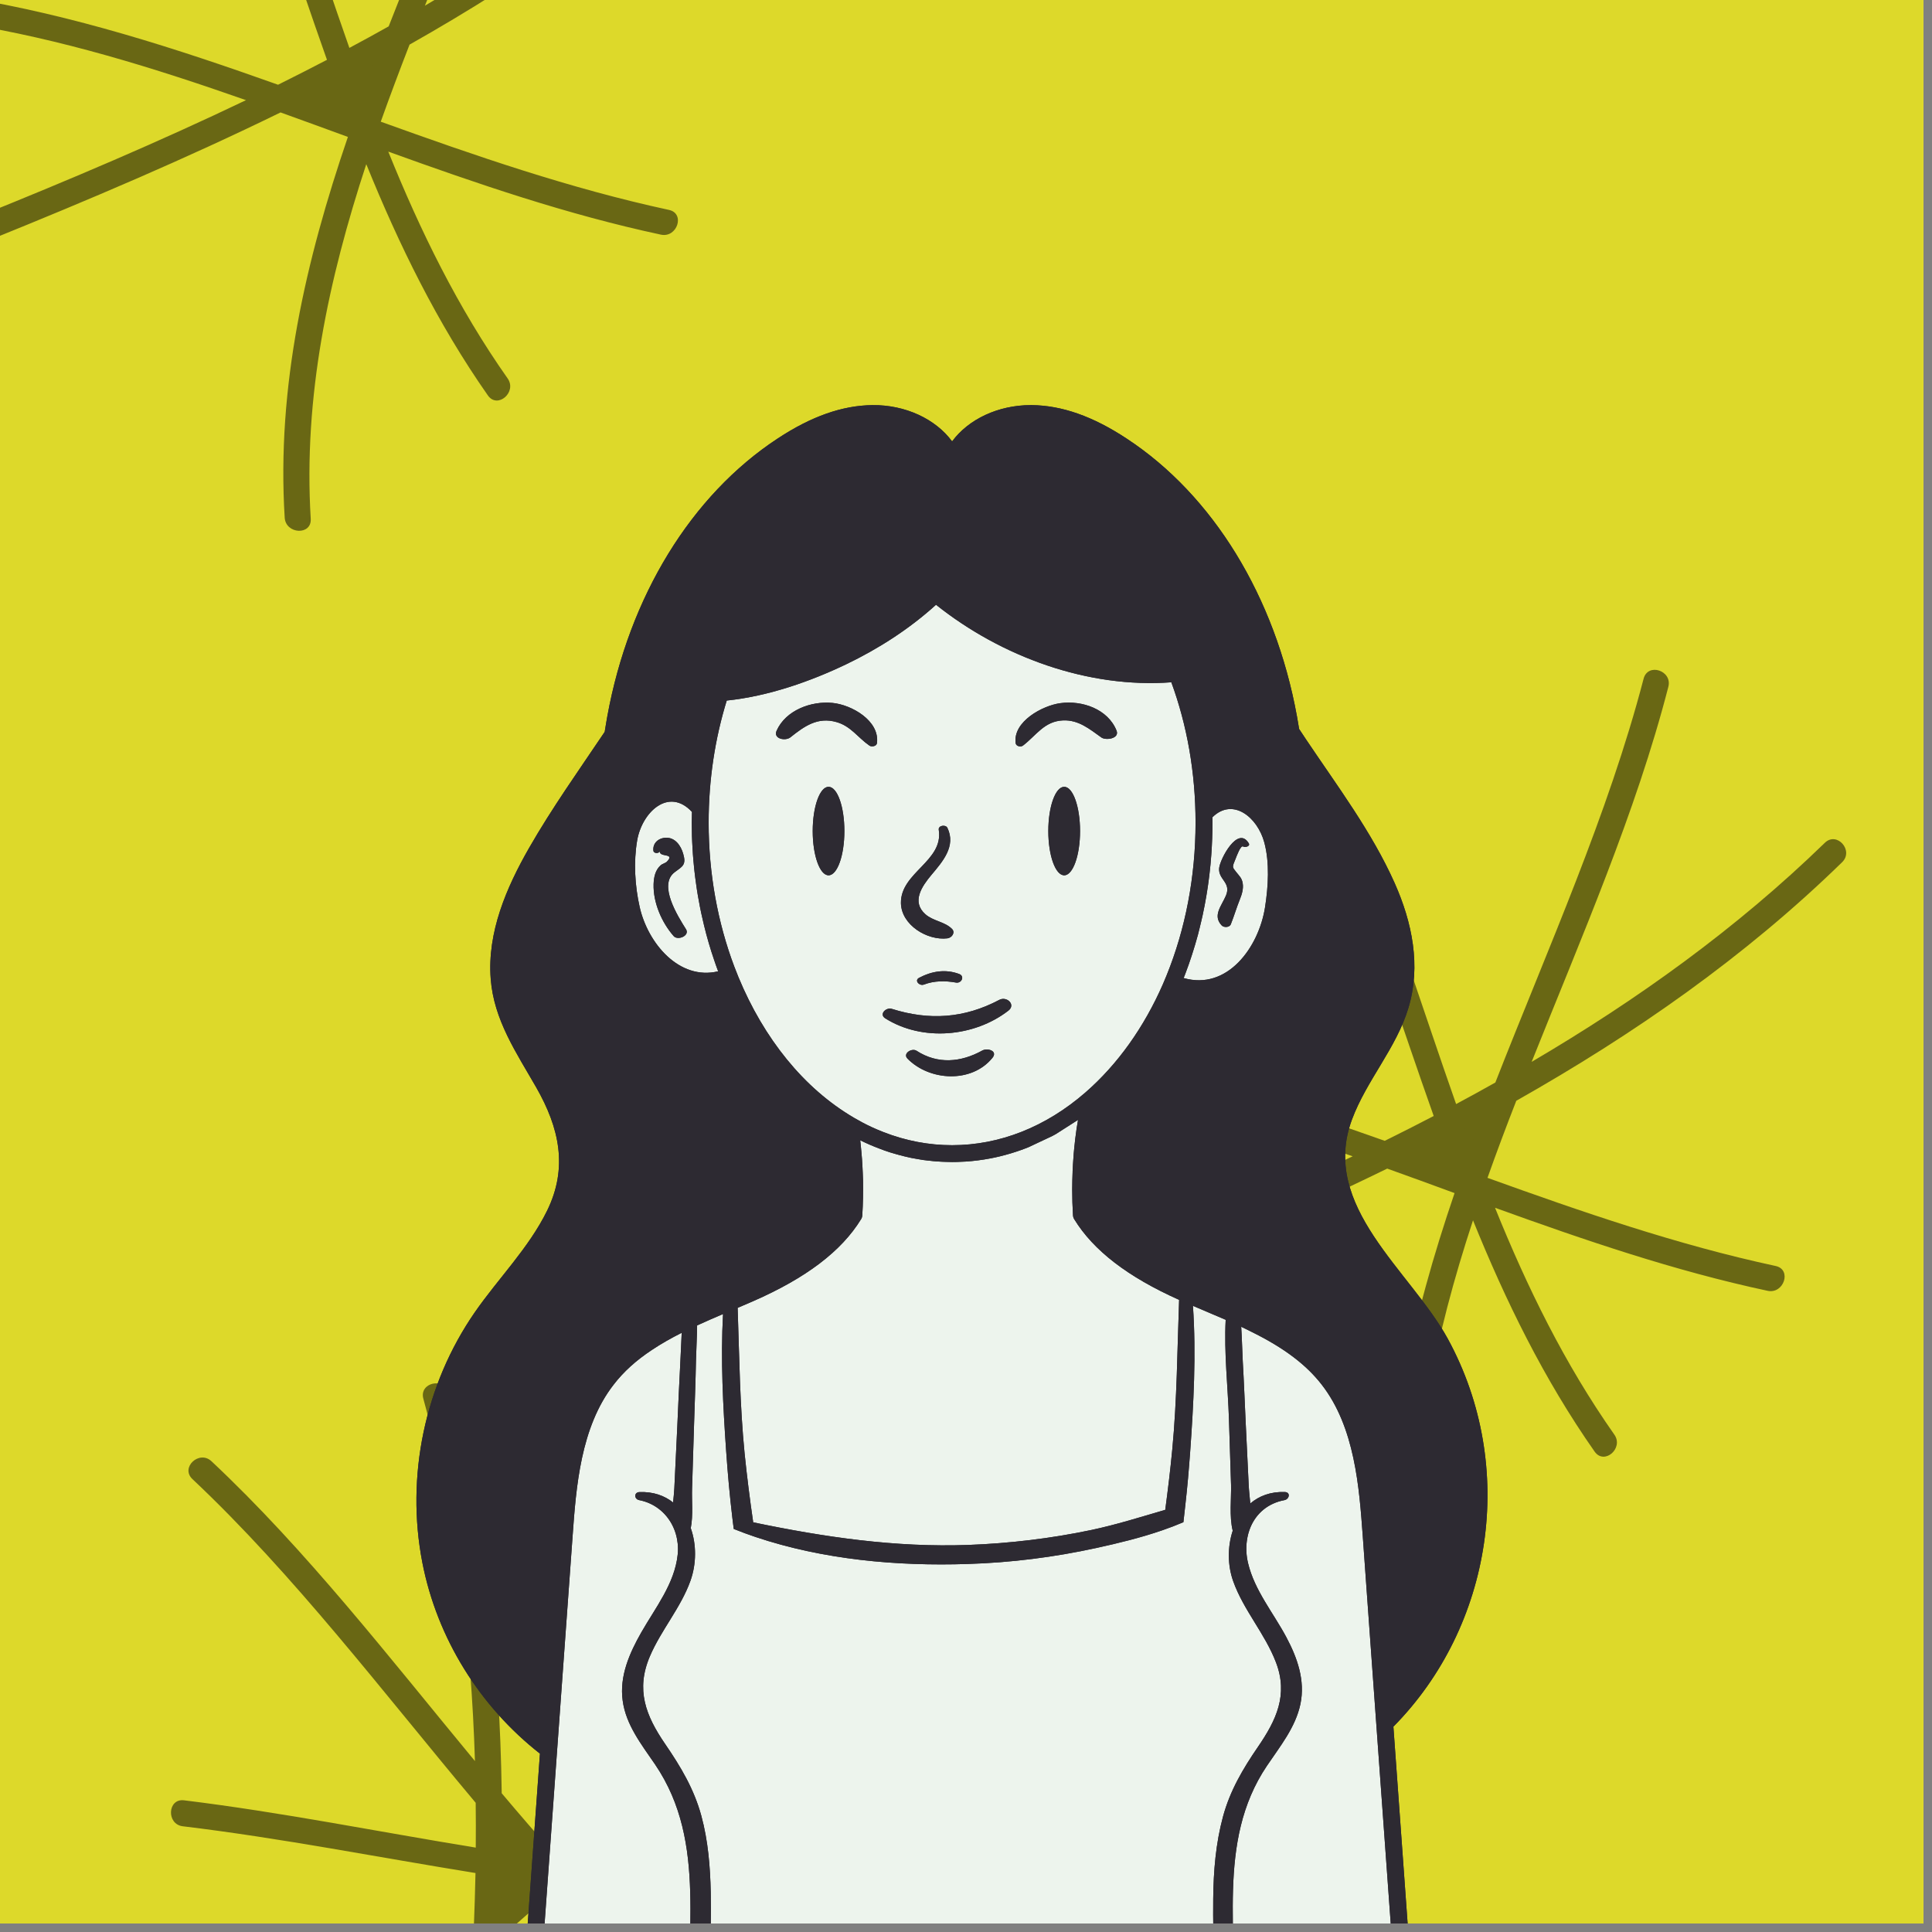 <svg xmlns="http://www.w3.org/2000/svg" xmlns:xlink="http://www.w3.org/1999/xlink" width="150" zoomAndPan="magnify" viewBox="0 0 112.5 112.5" height="150" preserveAspectRatio="xMidYMid meet" version="1.0"><rect x="0" y="0" width="112.5" height="112.5" fill="#808080" stroke="none"/><defs><clipPath id="fe4485db75"><path d="M 0 0 L 112.004 0 L 112.004 112.004 L 0 112.004 Z M 0 0 " clip-rule="nonzero"/></clipPath><clipPath id="33a24c12f2"><path d="M 61 39 L 108 39 L 108 93 L 61 93 Z M 61 39 " clip-rule="nonzero"/></clipPath><clipPath id="7624933222"><path d="M 99.66 96.508 L 55.797 87.402 L 67.176 32.57 L 111.043 41.676 Z M 99.66 96.508 " clip-rule="nonzero"/></clipPath><clipPath id="d30d3ab747"><path d="M 99.66 96.508 L 55.797 87.402 L 67.176 32.57 L 111.043 41.676 Z M 99.66 96.508 " clip-rule="nonzero"/></clipPath><clipPath id="a50c066c4b"><path d="M 85 65 L 87 65 L 87 67 L 85 67 Z M 85 65 " clip-rule="nonzero"/></clipPath><clipPath id="f6ecd7cd44"><path d="M 99.66 96.508 L 55.797 87.402 L 67.176 32.57 L 111.043 41.676 Z M 99.66 96.508 " clip-rule="nonzero"/></clipPath><clipPath id="1730fe8602"><path d="M 99.66 96.508 L 55.797 87.402 L 67.176 32.57 L 111.043 41.676 Z M 99.66 96.508 " clip-rule="nonzero"/></clipPath><clipPath id="cdbf76489f"><path d="M 82 66 L 85 66 L 85 68 L 82 68 Z M 82 66 " clip-rule="nonzero"/></clipPath><clipPath id="3e07394a8f"><path d="M 99.66 96.508 L 55.797 87.402 L 67.176 32.57 L 111.043 41.676 Z M 99.66 96.508 " clip-rule="nonzero"/></clipPath><clipPath id="5474a1736b"><path d="M 99.66 96.508 L 55.797 87.402 L 67.176 32.57 L 111.043 41.676 Z M 99.66 96.508 " clip-rule="nonzero"/></clipPath><clipPath id="1f1cc7ae83"><path d="M 9 80 L 52 80 L 52 112.004 L 9 112.004 Z M 9 80 " clip-rule="nonzero"/></clipPath><clipPath id="142d5900cf"><path d="M 63.105 109.988 L 34.078 144.113 L -8.578 107.828 L 20.449 73.703 Z M 63.105 109.988 " clip-rule="nonzero"/></clipPath><clipPath id="c46f1bb02f"><path d="M 63.105 109.988 L 34.078 144.113 L -8.578 107.828 L 20.449 73.703 Z M 63.105 109.988 " clip-rule="nonzero"/></clipPath><clipPath id="b805b8db63"><path d="M 29 106 L 31 106 L 31 108 L 29 108 Z M 29 106 " clip-rule="nonzero"/></clipPath><clipPath id="daf6a0f6c1"><path d="M 63.105 109.988 L 34.078 144.113 L -8.578 107.828 L 20.449 73.703 Z M 63.105 109.988 " clip-rule="nonzero"/></clipPath><clipPath id="4d52439744"><path d="M 63.105 109.988 L 34.078 144.113 L -8.578 107.828 L 20.449 73.703 Z M 63.105 109.988 " clip-rule="nonzero"/></clipPath><clipPath id="a907f2c55e"><path d="M 29 109 L 31 109 L 31 111 L 29 111 Z M 29 109 " clip-rule="nonzero"/></clipPath><clipPath id="47e4b86b36"><path d="M 63.105 109.988 L 34.078 144.113 L -8.578 107.828 L 20.449 73.703 Z M 63.105 109.988 " clip-rule="nonzero"/></clipPath><clipPath id="f09bbf0b64"><path d="M 63.105 109.988 L 34.078 144.113 L -8.578 107.828 L 20.449 73.703 Z M 63.105 109.988 " clip-rule="nonzero"/></clipPath><clipPath id="a55ae7e452"><path d="M 0 0 L 44 0 L 44 31 L 0 31 Z M 0 0 " clip-rule="nonzero"/></clipPath><clipPath id="16abb9e8ba"><path d="M 35.219 35.008 L -8.648 25.902 L 2.734 -28.93 L 46.602 -19.824 Z M 35.219 35.008 " clip-rule="nonzero"/></clipPath><clipPath id="2818e7597b"><path d="M 35.219 35.008 L -8.648 25.902 L 2.734 -28.93 L 46.602 -19.824 Z M 35.219 35.008 " clip-rule="nonzero"/></clipPath><clipPath id="4d26bb0322"><path d="M 20 3 L 22 3 L 22 6 L 20 6 Z M 20 3 " clip-rule="nonzero"/></clipPath><clipPath id="059937a2f3"><path d="M 35.219 35.008 L -8.648 25.902 L 2.734 -28.93 L 46.602 -19.824 Z M 35.219 35.008 " clip-rule="nonzero"/></clipPath><clipPath id="f0562c5fca"><path d="M 35.219 35.008 L -8.648 25.902 L 2.734 -28.93 L 46.602 -19.824 Z M 35.219 35.008 " clip-rule="nonzero"/></clipPath><clipPath id="1a13f2822d"><path d="M 18 4 L 21 4 L 21 7 L 18 7 Z M 18 4 " clip-rule="nonzero"/></clipPath><clipPath id="cf59da18ce"><path d="M 35.219 35.008 L -8.648 25.902 L 2.734 -28.93 L 46.602 -19.824 Z M 35.219 35.008 " clip-rule="nonzero"/></clipPath><clipPath id="2f75b2820c"><path d="M 35.219 35.008 L -8.648 25.902 L 2.734 -28.93 L 46.602 -19.824 Z M 35.219 35.008 " clip-rule="nonzero"/></clipPath><clipPath id="e359f501b4"><path d="M 24 23.531 L 87 23.531 L 87 112.004 L 24 112.004 Z M 24 23.531 " clip-rule="nonzero"/></clipPath><clipPath id="a97389ad5f"><path d="M 31 35 L 82 35 L 82 112.004 L 31 112.004 Z M 31 35 " clip-rule="nonzero"/></clipPath><clipPath id="cee043fd29"><path d="M 24 23.531 L 87 23.531 L 87 112.004 L 24 112.004 Z M 24 23.531 " clip-rule="nonzero"/></clipPath></defs><g clip-path="url(#fe4485db75)"><path fill="#ffffff" d="M 0 0 L 112.004 0 L 112.004 112.004 L 0 112.004 Z M 0 0 " fill-opacity="1" fill-rule="nonzero"/><path fill="#ddd92a" d="M 0 0 L 112.004 0 L 112.004 112.004 L 0 112.004 Z M 0 0 " fill-opacity="1" fill-rule="nonzero"/></g><g clip-path="url(#33a24c12f2)"><g clip-path="url(#7624933222)"><g clip-path="url(#d30d3ab747)"><path fill="#696714" d="M 62.332 62.859 C 67.98 63.762 73.402 65.449 78.766 67.332 C 73.68 69.77 68.473 71.969 63.285 74.066 C 62.379 74.434 63.051 75.793 63.949 75.43 C 69.59 73.148 75.262 70.746 80.777 68.047 C 82.086 68.516 83.395 68.992 84.699 69.473 C 82.242 76.68 80.547 84.016 81.02 91.645 C 81.082 92.609 82.598 92.688 82.535 91.711 C 82.102 84.609 83.566 77.77 85.773 71.059 C 87.672 75.75 89.891 80.297 92.855 84.527 C 93.418 85.328 94.562 84.332 94.004 83.539 C 91.102 79.41 88.918 74.941 87.055 70.328 C 92.266 72.211 97.504 74.004 102.93 75.164 C 103.875 75.363 104.352 73.926 103.398 73.719 C 97.656 72.484 92.125 70.57 86.617 68.586 C 87.148 67.086 87.711 65.59 88.293 64.098 C 95.141 60.227 101.602 55.73 107.266 50.207 C 107.965 49.527 106.961 48.395 106.262 49.074 C 101.117 54.074 95.324 58.227 89.188 61.832 C 92.094 54.547 95.258 47.328 97.148 39.992 C 97.391 39.051 95.957 38.57 95.707 39.52 C 93.652 47.406 90.152 55.172 87.074 63.035 C 86.316 63.461 85.555 63.879 84.789 64.289 C 82.883 58.879 81.172 53.379 79.062 48.066 C 78.699 47.156 77.336 47.82 77.695 48.727 C 79.836 54.07 81.562 59.574 83.484 64.984 C 82.539 65.477 81.59 65.957 80.633 66.43 C 74.684 64.316 68.688 62.371 62.414 61.348 C 61.449 61.191 61.371 62.707 62.332 62.859 Z M 62.332 62.859 " fill-opacity="1" fill-rule="nonzero"/></g></g></g><g clip-path="url(#a50c066c4b)"><g clip-path="url(#f6ecd7cd44)"><g clip-path="url(#1730fe8602)"><path fill="#696714" d="M 86.227 65.242 C 86.039 65.738 85.852 66.234 85.668 66.734 C 85.547 66.402 85.426 66.066 85.305 65.734 C 85.613 65.57 85.918 65.41 86.227 65.242 Z M 86.227 65.242 " fill-opacity="1" fill-rule="nonzero"/></g></g></g><g clip-path="url(#cdbf76489f)"><g clip-path="url(#3e07394a8f)"><g clip-path="url(#5474a1736b)"><path fill="#696714" d="M 84.004 66.426 C 84.176 66.895 84.348 67.363 84.52 67.828 C 83.879 67.598 83.242 67.363 82.602 67.137 C 83.07 66.898 83.539 66.668 84.004 66.426 Z M 84.004 66.426 " fill-opacity="1" fill-rule="nonzero"/></g></g></g><g clip-path="url(#1f1cc7ae83)"><g clip-path="url(#142d5900cf)"><g clip-path="url(#c46f1bb02f)"><path fill="#696714" d="M 15.68 126.605 C 19.18 122.082 23.258 118.133 27.484 114.328 C 27.184 119.965 26.617 125.586 25.969 131.145 C 25.855 132.117 27.371 132.18 27.484 131.215 C 28.188 125.172 28.797 119.043 29.074 112.906 C 30.117 111.984 31.164 111.066 32.207 110.148 C 37.352 115.766 42.98 120.77 49.902 124.012 C 50.777 124.422 51.574 123.129 50.688 122.715 C 44.246 119.688 38.949 115.125 34.113 109.969 C 39.141 110.551 44.195 110.785 49.332 110.215 C 50.305 110.105 49.977 108.621 49.016 108.73 C 43.996 109.301 39.031 109.074 34.086 108.492 C 38.242 104.824 42.324 101.086 45.945 96.883 C 46.574 96.148 45.543 95.043 44.902 95.781 C 41.066 100.223 36.734 104.164 32.352 108.043 C 31.289 106.855 30.246 105.645 29.215 104.422 C 29.105 96.555 28.258 88.73 26.129 81.109 C 25.867 80.168 24.391 80.508 24.652 81.449 C 26.57 88.359 27.438 95.434 27.656 102.547 C 22.656 96.504 17.84 90.266 12.312 85.086 C 11.602 84.422 10.492 85.453 11.203 86.125 C 17.137 91.711 22.273 98.508 27.699 104.977 C 27.711 105.848 27.711 106.715 27.703 107.586 C 22.043 106.664 16.395 105.527 10.719 104.832 C 9.75 104.711 9.68 106.23 10.645 106.344 C 16.359 107.031 22.02 108.152 27.688 109.066 C 27.664 110.129 27.633 111.195 27.59 112.262 C 22.883 116.465 18.301 120.797 14.391 125.809 C 13.789 126.578 15.086 127.375 15.68 126.605 Z M 15.68 126.605 " fill-opacity="1" fill-rule="nonzero"/></g></g></g><g clip-path="url(#b805b8db63)"><g clip-path="url(#daf6a0f6c1)"><g clip-path="url(#4d52439744)"><path fill="#696714" d="M 29.23 106.785 C 29.574 107.188 29.922 107.586 30.27 107.984 C 29.918 107.934 29.57 107.883 29.219 107.828 C 29.223 107.48 29.23 107.133 29.23 106.785 Z M 29.23 106.785 " fill-opacity="1" fill-rule="nonzero"/></g></g></g><g clip-path="url(#a907f2c55e)"><g clip-path="url(#47e4b86b36)"><g clip-path="url(#f09bbf0b64)"><path fill="#696714" d="M 29.203 109.301 C 29.695 109.375 30.188 109.445 30.68 109.52 C 30.172 109.969 29.66 110.418 29.152 110.871 C 29.168 110.344 29.191 109.824 29.203 109.301 Z M 29.203 109.301 " fill-opacity="1" fill-rule="nonzero"/></g></g></g><g clip-path="url(#a55ae7e452)"><g clip-path="url(#16abb9e8ba)"><g clip-path="url(#2818e7597b)"><path fill="#696714" d="M -2.113 1.363 C 3.539 2.266 8.957 3.949 14.324 5.832 C 9.234 8.27 4.031 10.473 -1.156 12.566 C -2.066 12.934 -1.395 14.297 -0.492 13.93 C 5.148 11.648 10.816 9.246 16.336 6.547 C 17.645 7.016 18.949 7.496 20.258 7.973 C 17.797 15.18 16.102 22.516 16.578 30.145 C 16.641 31.109 18.152 31.191 18.094 30.211 C 17.66 23.109 19.125 16.273 21.328 9.559 C 23.23 14.25 25.449 18.797 28.41 23.027 C 28.973 23.828 30.117 22.832 29.562 22.039 C 26.656 17.91 24.473 13.445 22.609 8.828 C 27.82 10.711 33.062 12.504 38.488 13.664 C 39.434 13.863 39.91 12.426 38.953 12.223 C 33.215 10.984 27.68 9.07 22.172 7.086 C 22.707 5.586 23.27 4.09 23.848 2.598 C 30.699 -1.273 37.156 -5.77 42.824 -11.289 C 43.523 -11.973 42.52 -13.105 41.816 -12.426 C 36.672 -7.426 30.883 -3.273 24.742 0.332 C 27.648 -6.953 30.816 -14.172 32.707 -21.508 C 32.949 -22.449 31.512 -22.926 31.266 -21.98 C 29.207 -14.094 25.711 -6.328 22.633 1.535 C 21.875 1.961 21.113 2.379 20.344 2.789 C 18.438 -2.621 16.727 -8.121 14.617 -13.434 C 14.258 -14.344 12.891 -13.676 13.254 -12.773 C 15.391 -7.43 17.121 -1.926 19.039 3.484 C 18.098 3.977 17.145 4.457 16.191 4.934 C 10.242 2.816 4.242 0.875 -2.031 -0.148 C -2.992 -0.309 -3.07 1.207 -2.113 1.363 Z M -2.113 1.363 " fill-opacity="1" fill-rule="nonzero"/></g></g></g><g clip-path="url(#4d26bb0322)"><g clip-path="url(#059937a2f3)"><g clip-path="url(#f0562c5fca)"><path fill="#696714" d="M 21.781 3.746 C 21.594 4.242 21.41 4.738 21.227 5.234 C 21.105 4.902 20.98 4.57 20.863 4.234 C 21.168 4.074 21.477 3.91 21.781 3.746 Z M 21.781 3.746 " fill-opacity="1" fill-rule="nonzero"/></g></g></g><g clip-path="url(#1a13f2822d)"><g clip-path="url(#cf59da18ce)"><g clip-path="url(#2f75b2820c)"><path fill="#696714" d="M 19.562 4.926 C 19.73 5.395 19.902 5.863 20.078 6.328 C 19.438 6.098 18.801 5.867 18.16 5.637 C 18.629 5.398 19.094 5.168 19.562 4.926 Z M 19.562 4.926 " fill-opacity="1" fill-rule="nonzero"/></g></g></g><g clip-path="url(#e359f501b4)"><path fill="#2d2a32" d="M 84.305 77.957 C 82.141 73.996 76.848 70.254 78.723 65.195 C 79.574 62.902 81.309 61.039 82.016 58.68 C 82.75 56.234 82.23 53.711 81.215 51.426 C 79.879 48.434 77.863 45.762 76.047 43.051 C 75.914 42.852 75.781 42.652 75.648 42.449 C 75.609 42.203 75.566 41.953 75.52 41.703 C 74.25 34.734 70.633 28.84 65.605 25.539 C 63.641 24.242 61.832 23.609 60.082 23.59 L 60.02 23.59 C 58.125 23.59 56.395 24.41 55.441 25.703 C 54.477 24.395 52.715 23.57 50.805 23.59 C 49.051 23.609 47.242 24.242 45.277 25.539 C 40.25 28.84 36.637 34.734 35.367 41.703 C 35.309 42.008 35.258 42.312 35.211 42.617 C 33.711 44.848 32.141 47.051 30.805 49.383 C 29.488 51.684 28.367 54.285 28.574 56.996 C 28.754 59.391 30.074 61.309 31.23 63.328 C 32.562 65.664 33.09 67.984 31.859 70.496 C 30.789 72.676 29.02 74.434 27.645 76.418 C 24.734 80.625 23.617 85.973 24.594 90.992 C 25.453 95.402 27.938 99.371 31.441 102.113 L 30.586 113.996 C 30.57 114.176 30.656 114.352 30.809 114.445 C 33.836 116.379 37.07 117.945 40.438 119.121 C 40.859 119.27 41.281 119.41 41.707 119.543 C 46.219 120.977 50.938 121.715 55.668 121.715 C 57.02 121.715 58.375 121.656 59.723 121.535 C 63.355 121.207 66.941 120.43 70.398 119.242 C 70.809 119.102 71.215 118.957 71.621 118.801 C 75.203 117.457 78.637 115.66 81.828 113.453 C 81.973 113.352 82.051 113.188 82.039 113.012 C 81.738 108.859 81.438 104.699 81.137 100.543 C 86.902 94.707 88.383 85.426 84.305 77.957 " fill-opacity="1" fill-rule="nonzero"/></g><g clip-path="url(#a97389ad5f)"><path fill="#edf4ed" d="M 38.145 102.742 C 37.367 101.598 36.445 100.441 36.258 99.023 C 36.062 97.602 36.656 96.258 37.344 95.051 C 38.16 93.621 39.281 92.223 39.461 90.531 C 39.484 90.309 39.484 90.086 39.461 89.871 C 39.418 89.48 39.309 89.109 39.129 88.773 L 39.129 88.77 C 38.75 88.059 38.086 87.52 37.223 87.352 C 36.914 87.293 36.91 86.891 37.242 86.883 C 38.039 86.855 38.691 87.09 39.195 87.488 C 39.223 87.195 39.254 86.918 39.266 86.668 C 39.324 85.453 39.383 84.234 39.441 83.02 C 39.496 81.805 39.547 80.586 39.613 79.371 C 39.648 78.793 39.664 78.199 39.695 77.609 C 39.09 77.914 38.504 78.242 37.957 78.609 C 37.039 79.215 36.312 79.875 35.734 80.625 C 33.801 83.109 33.547 86.613 33.344 89.426 L 32.484 101.32 L 32.379 102.797 L 31.586 113.773 C 34.332 115.508 37.254 116.93 40.285 118.023 C 39.746 112.836 41.285 107.363 38.145 102.742 Z M 38.047 49.535 C 38.066 49.711 38.391 49.719 38.418 49.547 C 38.355 49.957 39.348 49.641 38.836 50.172 C 38.754 50.258 38.57 50.297 38.469 50.387 C 38.156 50.668 38.074 51.074 38.059 51.48 C 38.027 52.555 38.531 53.715 39.227 54.508 C 39.469 54.785 40.18 54.484 39.945 54.109 C 39.473 53.355 38.309 51.527 39.285 50.789 C 39.738 50.449 39.977 50.371 39.781 49.711 C 39.645 49.238 39.312 48.762 38.773 48.781 C 38.332 48.797 38 49.102 38.047 49.535 Z M 37.25 52.816 C 36.969 51.582 36.887 50.188 37.102 48.938 C 37.387 47.285 38.941 45.82 40.293 47.277 C 40.285 47.484 40.281 47.691 40.281 47.898 C 40.281 48.164 40.285 48.426 40.293 48.688 C 40.301 48.91 40.309 49.129 40.324 49.348 C 40.324 49.391 40.328 49.434 40.332 49.473 C 40.34 49.66 40.355 49.848 40.371 50.035 C 40.379 50.156 40.395 50.273 40.406 50.387 C 40.414 50.488 40.426 50.59 40.434 50.691 C 40.465 50.957 40.496 51.219 40.535 51.48 C 40.562 51.695 40.598 51.91 40.633 52.125 C 40.645 52.18 40.652 52.238 40.664 52.297 C 40.691 52.469 40.723 52.637 40.758 52.809 C 40.809 53.055 40.859 53.301 40.918 53.547 C 40.941 53.66 40.969 53.773 40.996 53.883 C 41.164 54.578 41.363 55.258 41.59 55.918 C 41.617 56.008 41.648 56.094 41.68 56.18 C 41.727 56.309 41.77 56.438 41.82 56.559 C 39.555 57.105 37.727 54.93 37.25 52.816 Z M 50.141 70.992 C 49 72.852 46.945 74.414 43.859 75.766 C 43.562 75.898 43.258 76.027 42.953 76.156 C 43.051 78.988 43.078 81.812 43.359 84.645 C 43.496 85.98 43.664 87.312 43.859 88.645 C 48 89.508 52.137 90.117 56.398 89.961 C 58.793 89.871 61.191 89.586 63.535 89.094 C 64.996 88.785 66.418 88.336 67.852 87.918 C 68.008 86.746 68.152 85.57 68.262 84.395 C 68.539 81.492 68.551 78.594 68.66 75.691 C 65.672 74.355 63.668 72.816 62.551 70.992 C 62.508 70.922 62.484 70.844 62.48 70.762 C 62.449 70.262 62.434 69.762 62.434 69.258 C 62.434 69.09 62.438 68.922 62.441 68.754 C 62.438 68.75 62.438 68.746 62.441 68.742 C 62.445 68.582 62.449 68.418 62.457 68.258 C 62.453 68.246 62.457 68.23 62.457 68.215 C 62.461 68.086 62.469 67.953 62.477 67.824 C 62.48 67.75 62.484 67.676 62.492 67.605 C 62.5 67.457 62.512 67.312 62.523 67.168 C 62.535 67.031 62.547 66.891 62.562 66.754 C 62.562 66.73 62.566 66.711 62.57 66.688 C 62.582 66.555 62.598 66.426 62.613 66.293 C 62.621 66.246 62.625 66.199 62.633 66.148 C 62.652 66.004 62.672 65.855 62.691 65.711 C 62.711 65.586 62.73 65.461 62.754 65.332 C 62.758 65.293 62.766 65.25 62.773 65.211 L 61.477 66.039 C 61.41 66.078 61.344 66.113 61.277 66.148 L 59.898 66.797 C 59.879 66.809 59.855 66.816 59.832 66.824 C 59.789 66.844 59.742 66.859 59.699 66.875 C 59.621 66.906 59.543 66.934 59.469 66.961 C 59.055 67.109 58.637 67.234 58.215 67.336 C 58.129 67.359 58.035 67.379 57.945 67.398 C 57.855 67.418 57.766 67.434 57.672 67.453 C 57.199 67.543 56.723 67.605 56.246 67.637 C 56.164 67.641 56.082 67.645 56.004 67.648 C 55.91 67.652 55.816 67.656 55.723 67.66 C 55.629 67.66 55.535 67.664 55.441 67.664 C 55.324 67.664 55.211 67.66 55.094 67.656 C 55.016 67.656 54.938 67.652 54.863 67.648 C 54.801 67.645 54.738 67.645 54.676 67.637 C 54.629 67.637 54.582 67.633 54.539 67.629 C 54.473 67.625 54.41 67.621 54.348 67.613 C 54.254 67.605 54.16 67.594 54.07 67.582 C 54.062 67.582 54.059 67.582 54.051 67.582 C 53.957 67.57 53.859 67.559 53.766 67.547 C 53.656 67.531 53.543 67.512 53.434 67.492 C 53.305 67.473 53.176 67.445 53.047 67.422 C 52.805 67.371 52.566 67.312 52.324 67.246 C 52.27 67.234 52.211 67.215 52.156 67.199 C 52.066 67.176 51.98 67.148 51.891 67.121 C 51.879 67.117 51.863 67.113 51.848 67.109 C 51.738 67.074 51.629 67.039 51.52 67 C 51.496 66.992 51.473 66.984 51.449 66.973 C 51.371 66.945 51.289 66.914 51.211 66.883 C 50.832 66.742 50.461 66.582 50.09 66.398 C 50.105 66.52 50.117 66.641 50.129 66.766 C 50.141 66.875 50.152 66.984 50.16 67.094 C 50.188 67.359 50.203 67.625 50.219 67.895 C 50.227 68.027 50.234 68.168 50.238 68.301 C 50.246 68.441 50.25 68.582 50.254 68.719 C 50.266 69.402 50.254 70.086 50.211 70.766 C 50.207 70.848 50.184 70.926 50.141 70.992 Z M 46.02 42.938 C 46.836 42.289 47.609 41.73 48.711 42.047 C 49.551 42.285 49.953 42.953 50.629 43.418 C 50.758 43.508 51.047 43.453 51.066 43.27 C 51.23 41.965 49.586 41.035 48.469 40.93 C 47.234 40.809 45.754 41.355 45.223 42.547 C 45.008 43.023 45.73 43.164 46.02 42.938 Z M 51.547 59.297 C 53.707 60.66 56.73 60.387 58.715 58.852 C 59.172 58.5 58.621 57.992 58.188 58.223 C 56.148 59.301 54.109 59.434 51.93 58.746 C 51.602 58.641 51.168 59.055 51.547 59.297 Z M 52.461 52.586 C 52.484 53.867 54 54.781 55.168 54.641 C 55.426 54.605 55.645 54.305 55.434 54.09 C 55.004 53.66 54.344 53.641 53.887 53.238 C 53.059 52.508 53.684 51.609 54.234 50.949 C 54.895 50.164 55.68 49.273 55.168 48.207 C 55.07 48 54.621 48.062 54.664 48.32 C 54.953 50.148 52.434 50.801 52.461 52.586 Z M 55.852 56.715 C 55.059 56.418 54.262 56.547 53.523 56.938 C 53.219 57.094 53.539 57.43 53.797 57.332 C 54.398 57.102 55.043 57.102 55.668 57.215 C 55.988 57.273 56.195 56.844 55.852 56.715 Z M 59.141 43.273 C 59.168 43.457 59.438 43.52 59.57 43.414 C 60.344 42.82 60.809 41.996 61.902 41.949 C 62.805 41.91 63.445 42.453 64.137 42.945 C 64.395 43.129 65.203 43.012 65.016 42.543 C 64.512 41.289 63.012 40.77 61.742 40.945 C 60.703 41.086 58.973 42.02 59.141 43.273 Z M 62.891 48.391 C 62.891 46.969 62.477 45.816 61.969 45.816 C 61.457 45.816 61.043 46.969 61.043 48.391 C 61.043 49.816 61.457 50.969 61.969 50.969 C 62.477 50.969 62.891 49.816 62.891 48.391 Z M 57.199 61.172 C 55.953 61.863 54.602 61.984 53.371 61.188 C 53.098 61.008 52.547 61.344 52.844 61.645 C 54.125 62.949 56.578 63.094 57.789 61.598 C 58.121 61.191 57.496 61.008 57.199 61.172 Z M 49.168 48.391 C 49.168 46.969 48.758 45.816 48.246 45.816 C 47.738 45.816 47.324 46.969 47.324 48.391 C 47.324 49.816 47.738 50.969 48.246 50.969 C 48.758 50.969 49.168 49.816 49.168 48.391 Z M 42.758 56.285 C 41.793 53.73 41.266 50.871 41.266 47.898 C 41.266 45.383 41.641 42.984 42.32 40.793 C 44.746 40.543 47.215 39.668 49.277 38.68 C 51.156 37.777 52.949 36.625 54.504 35.215 C 58.32 38.254 63.359 40.09 68.207 39.73 C 69.113 42.199 69.617 44.973 69.617 47.898 C 69.617 51.062 69.023 54.105 67.93 56.797 C 67.863 56.965 67.793 57.133 67.719 57.301 C 66.625 59.805 65.086 61.98 63.191 63.625 C 60.887 65.625 58.207 66.684 55.441 66.684 C 54.074 66.684 52.734 66.426 51.445 65.922 C 51.211 65.832 50.977 65.73 50.746 65.625 C 50.402 65.465 50.066 65.285 49.73 65.09 C 49.727 65.086 49.723 65.086 49.719 65.082 C 46.801 63.375 44.473 60.461 43 56.898 C 42.918 56.699 42.836 56.492 42.758 56.285 Z M 71.387 52.148 C 71.129 52.762 70.594 53.312 71.141 53.891 C 71.27 54.023 71.598 54.012 71.672 53.816 C 71.867 53.328 72.004 52.844 72.203 52.355 C 72.316 52.074 72.414 51.746 72.363 51.438 C 72.316 51.133 72.168 51.012 71.992 50.789 C 71.738 50.469 71.742 50.512 71.953 49.992 C 72.012 49.844 72.246 49.199 72.387 49.293 C 72.5 49.363 72.82 49.281 72.715 49.105 C 72.082 48.051 71.047 50.016 70.992 50.543 C 70.922 51.219 71.711 51.379 71.387 52.148 Z M 69.598 54.992 C 69.652 54.809 69.703 54.621 69.754 54.438 C 69.82 54.18 69.883 53.926 69.945 53.668 C 69.977 53.543 70.004 53.418 70.031 53.293 C 70.07 53.102 70.109 52.906 70.148 52.711 C 70.184 52.531 70.215 52.348 70.246 52.164 C 70.266 52.055 70.285 51.945 70.301 51.832 C 70.316 51.734 70.332 51.637 70.344 51.535 C 70.375 51.336 70.398 51.137 70.422 50.941 C 70.469 50.547 70.508 50.152 70.535 49.754 C 70.578 49.141 70.602 48.523 70.602 47.898 C 70.602 47.797 70.602 47.691 70.598 47.59 C 71.785 46.418 73.227 47.586 73.621 49.059 C 73.938 50.238 73.852 51.629 73.664 52.824 C 73.297 55.168 71.465 57.684 68.922 56.953 C 68.965 56.855 69 56.758 69.035 56.664 C 69.168 56.32 69.289 55.969 69.402 55.617 C 69.438 55.516 69.469 55.41 69.5 55.305 C 69.535 55.203 69.566 55.098 69.598 54.992 Z M 71.215 105.781 C 71.621 104.277 72.371 103 73.246 101.727 C 74.32 100.16 75.02 98.691 74.301 96.805 C 73.664 95.129 72.414 93.77 71.809 92.074 C 71.48 91.152 71.473 90.07 71.781 89.133 C 71.574 88.301 71.703 87.219 71.684 86.477 C 71.641 85.195 71.602 83.918 71.562 82.637 C 71.504 80.766 71.27 78.766 71.371 76.852 C 70.953 76.672 70.539 76.496 70.125 76.32 C 69.906 76.227 69.688 76.133 69.465 76.039 C 69.66 78.871 69.5 81.777 69.301 84.57 C 69.23 85.574 69.141 86.582 69.027 87.586 C 68.992 87.938 68.953 88.285 68.91 88.637 C 68.508 88.809 68.098 88.965 67.68 89.109 C 66.422 89.543 65.121 89.859 63.852 90.137 C 61.383 90.676 58.879 90.992 56.355 91.07 C 52.234 91.207 47.93 90.82 43.988 89.496 C 43.562 89.352 43.141 89.199 42.727 89.031 C 42.699 88.816 42.672 88.602 42.645 88.383 C 42.492 87.098 42.375 85.805 42.285 84.508 C 42.102 81.883 41.957 79.176 42.102 76.516 C 41.598 76.73 41.094 76.949 40.594 77.18 C 40.586 77.859 40.543 78.539 40.527 79.199 C 40.504 80.414 40.457 81.625 40.418 82.836 C 40.379 84.109 40.34 85.387 40.301 86.66 C 40.273 87.363 40.371 88.234 40.223 88.984 C 40.562 89.938 40.555 91.066 40.207 92.043 C 39.641 93.625 38.496 94.914 37.84 96.453 C 37.012 98.395 37.602 99.902 38.73 101.551 C 39.637 102.871 40.418 104.184 40.84 105.742 C 41.234 107.191 41.355 108.703 41.387 110.203 C 41.445 112.969 41.203 115.723 41.543 118.457 C 47.355 120.371 53.531 121.109 59.637 120.555 C 63.348 120.219 67.016 119.406 70.539 118.152 C 70.801 115.637 70.613 113.105 70.645 110.559 C 70.664 108.949 70.793 107.34 71.215 105.781 Z M 71.746 117.707 C 72.18 112.66 70.777 107.273 73.77 102.828 C 74.531 101.699 75.441 100.586 75.727 99.219 C 76.008 97.848 75.543 96.531 74.902 95.332 C 74.152 93.918 73.055 92.613 72.676 91.027 C 72.57 90.59 72.547 90.148 72.605 89.73 C 72.641 89.434 72.719 89.152 72.832 88.891 C 73.168 88.125 73.824 87.535 74.793 87.352 C 75.078 87.297 75.168 86.895 74.812 86.879 C 73.988 86.852 73.316 87.109 72.805 87.547 C 72.77 87.168 72.727 86.801 72.711 86.469 C 72.652 85.223 72.594 83.977 72.531 82.73 C 72.477 81.586 72.434 80.438 72.367 79.293 C 72.332 78.625 72.32 77.938 72.277 77.258 C 72.5 77.367 72.727 77.473 72.945 77.586 C 72.949 77.586 72.949 77.59 72.953 77.59 C 74.789 78.504 76.062 79.469 76.961 80.625 C 78.895 83.109 79.148 86.613 79.352 89.426 L 79.582 92.641 C 79.758 95.059 79.934 97.477 80.105 99.891 C 80.141 100.402 80.18 100.906 80.215 101.414 C 80.488 105.211 80.766 109.008 81.039 112.805 C 78.121 114.801 75 116.445 71.746 117.707 " fill-opacity="1" fill-rule="nonzero"/></g><g clip-path="url(#cee043fd29)"><path fill="#2d2a32" d="M 38.047 49.535 C 38 49.102 38.332 48.797 38.773 48.781 C 39.312 48.762 39.645 49.238 39.781 49.711 C 39.977 50.371 39.738 50.449 39.285 50.789 C 38.309 51.527 39.473 53.355 39.945 54.109 C 40.18 54.484 39.469 54.785 39.227 54.508 C 38.531 53.715 38.027 52.555 38.059 51.48 C 38.074 51.074 38.156 50.668 38.469 50.387 C 38.57 50.297 38.754 50.258 38.836 50.172 C 39.348 49.641 38.355 49.957 38.418 49.547 C 38.391 49.719 38.066 49.711 38.047 49.535 Z M 49.168 48.391 C 49.168 49.816 48.758 50.969 48.246 50.969 C 47.738 50.969 47.324 49.816 47.324 48.391 C 47.324 46.969 47.738 45.816 48.246 45.816 C 48.758 45.816 49.168 46.969 49.168 48.391 Z M 46.02 42.938 C 45.73 43.164 45.008 43.023 45.223 42.547 C 45.754 41.355 47.234 40.809 48.469 40.93 C 49.586 41.035 51.23 41.965 51.066 43.27 C 51.047 43.453 50.758 43.508 50.629 43.418 C 49.953 42.953 49.551 42.285 48.711 42.047 C 47.609 41.73 46.836 42.289 46.02 42.938 Z M 52.461 52.586 C 52.434 50.801 54.953 50.148 54.664 48.32 C 54.621 48.062 55.07 48 55.168 48.207 C 55.68 49.27 54.895 50.164 54.234 50.949 C 53.684 51.609 53.059 52.508 53.887 53.238 C 54.344 53.641 55.004 53.66 55.434 54.09 C 55.645 54.305 55.426 54.605 55.168 54.637 C 54 54.781 52.484 53.867 52.461 52.586 Z M 55.852 56.715 C 56.195 56.844 55.988 57.273 55.668 57.215 C 55.043 57.102 54.398 57.102 53.797 57.332 C 53.539 57.43 53.219 57.094 53.523 56.934 C 54.262 56.547 55.059 56.418 55.852 56.715 Z M 57.789 61.598 C 56.578 63.09 54.125 62.949 52.844 61.645 C 52.547 61.344 53.098 61.008 53.371 61.184 C 54.602 61.984 55.953 61.863 57.199 61.172 C 57.496 61.008 58.121 61.191 57.789 61.598 Z M 51.93 58.746 C 54.109 59.434 56.148 59.301 58.188 58.223 C 58.621 57.992 59.172 58.5 58.715 58.852 C 56.73 60.387 53.707 60.66 51.547 59.297 C 51.168 59.055 51.602 58.641 51.93 58.746 Z M 62.891 48.391 C 62.891 49.816 62.477 50.969 61.969 50.969 C 61.457 50.969 61.043 49.816 61.043 48.391 C 61.043 46.969 61.457 45.816 61.969 45.816 C 62.477 45.816 62.891 46.969 62.891 48.391 Z M 59.141 43.273 C 58.973 42.02 60.703 41.086 61.742 40.945 C 63.012 40.77 64.512 41.285 65.016 42.543 C 65.203 43.012 64.395 43.125 64.137 42.945 C 63.445 42.453 62.805 41.91 61.902 41.949 C 60.809 41.992 60.344 42.82 59.57 43.414 C 59.438 43.516 59.168 43.457 59.141 43.273 Z M 71.387 52.148 C 71.711 51.379 70.922 51.219 70.992 50.543 C 71.047 50.016 72.082 48.051 72.715 49.105 C 72.82 49.281 72.5 49.363 72.387 49.289 C 72.246 49.199 72.012 49.844 71.953 49.992 C 71.742 50.512 71.738 50.469 71.992 50.789 C 72.168 51.012 72.316 51.133 72.363 51.438 C 72.414 51.746 72.316 52.074 72.203 52.355 C 72.004 52.844 71.867 53.328 71.672 53.816 C 71.598 54.012 71.27 54.023 71.141 53.887 C 70.594 53.312 71.125 52.762 71.387 52.148 Z M 71.746 117.707 C 72.18 112.656 70.777 107.273 73.77 102.828 C 74.527 101.699 75.441 100.586 75.723 99.219 C 76.008 97.848 75.543 96.531 74.902 95.332 C 74.148 93.918 73.051 92.613 72.676 91.027 C 72.57 90.59 72.547 90.148 72.602 89.73 C 72.641 89.434 72.719 89.152 72.832 88.891 C 73.168 88.125 73.824 87.535 74.793 87.352 C 75.078 87.297 75.168 86.895 74.812 86.879 C 73.988 86.852 73.316 87.109 72.805 87.547 C 72.77 87.168 72.727 86.801 72.711 86.469 C 72.648 85.223 72.59 83.977 72.531 82.73 C 72.477 81.586 72.434 80.438 72.367 79.293 C 72.332 78.625 72.32 77.938 72.273 77.258 C 72.5 77.367 72.727 77.473 72.945 77.586 C 72.949 77.586 72.949 77.59 72.953 77.59 C 74.789 78.504 76.062 79.469 76.961 80.625 C 78.895 83.109 79.145 86.613 79.352 89.426 L 79.582 92.641 C 79.758 95.059 79.93 97.477 80.105 99.891 C 80.141 100.402 80.18 100.906 80.215 101.414 C 80.488 105.211 80.766 109.008 81.039 112.805 C 78.121 114.801 75 116.445 71.746 117.707 Z M 71.215 105.781 C 70.793 107.34 70.66 108.949 70.645 110.559 C 70.613 113.105 70.801 115.637 70.539 118.152 C 67.016 119.406 63.348 120.219 59.637 120.555 C 53.531 121.105 47.355 120.371 41.543 118.457 C 41.203 115.723 41.445 112.969 41.387 110.203 C 41.355 108.703 41.234 107.191 40.84 105.738 C 40.418 104.18 39.637 102.871 38.73 101.551 C 37.602 99.902 37.012 98.395 37.84 96.453 C 38.496 94.914 39.641 93.625 40.207 92.043 C 40.555 91.066 40.562 89.938 40.223 88.984 C 40.371 88.234 40.273 87.363 40.297 86.66 C 40.34 85.387 40.379 84.109 40.418 82.836 C 40.457 81.625 40.504 80.414 40.527 79.199 C 40.543 78.539 40.586 77.859 40.59 77.18 C 41.09 76.949 41.598 76.73 42.102 76.516 C 41.957 79.176 42.102 81.883 42.285 84.508 C 42.375 85.805 42.492 87.098 42.645 88.383 C 42.672 88.602 42.695 88.816 42.727 89.031 C 43.141 89.199 43.562 89.352 43.988 89.496 C 47.93 90.82 52.234 91.207 56.355 91.07 C 58.879 90.992 61.383 90.676 63.848 90.137 C 65.121 89.859 66.422 89.543 67.68 89.109 C 68.098 88.965 68.508 88.809 68.91 88.637 C 68.953 88.285 68.992 87.938 69.027 87.586 C 69.141 86.582 69.227 85.574 69.301 84.57 C 69.5 81.777 69.66 78.871 69.465 76.039 C 69.688 76.133 69.906 76.227 70.125 76.32 C 70.539 76.496 70.953 76.672 71.371 76.852 C 71.27 78.766 71.5 80.766 71.562 82.637 C 71.602 83.918 71.641 85.195 71.684 86.477 C 71.703 87.219 71.574 88.301 71.781 89.133 C 71.473 90.07 71.477 91.152 71.809 92.074 C 72.414 93.77 73.664 95.129 74.301 96.805 C 75.02 98.691 74.32 100.16 73.246 101.727 C 72.371 103 71.621 104.277 71.215 105.781 Z M 31.582 113.773 L 32.375 102.797 L 32.484 101.32 L 33.344 89.426 C 33.547 86.613 33.801 83.109 35.734 80.625 C 36.312 79.875 37.039 79.215 37.957 78.609 C 38.504 78.242 39.09 77.914 39.695 77.609 C 39.664 78.199 39.645 78.793 39.613 79.371 C 39.547 80.586 39.496 81.805 39.441 83.02 C 39.383 84.234 39.324 85.453 39.266 86.668 C 39.254 86.918 39.223 87.195 39.191 87.488 C 38.691 87.09 38.039 86.855 37.242 86.883 C 36.91 86.891 36.914 87.293 37.223 87.352 C 38.086 87.52 38.75 88.059 39.129 88.77 L 39.129 88.773 C 39.309 89.109 39.418 89.48 39.461 89.871 C 39.484 90.086 39.484 90.309 39.461 90.531 C 39.281 92.223 38.16 93.621 37.344 95.051 C 36.656 96.258 36.062 97.602 36.258 99.023 C 36.445 100.441 37.363 101.598 38.145 102.742 C 41.285 107.363 39.746 112.836 40.285 118.023 C 37.254 116.93 34.332 115.508 31.582 113.773 Z M 43.859 75.766 C 46.945 74.414 49 72.852 50.141 70.992 C 50.184 70.926 50.207 70.848 50.211 70.766 C 50.254 70.086 50.266 69.402 50.254 68.719 C 50.25 68.582 50.246 68.441 50.238 68.301 C 50.234 68.168 50.227 68.027 50.219 67.895 C 50.203 67.625 50.188 67.359 50.16 67.094 C 50.152 66.984 50.141 66.875 50.129 66.766 C 50.117 66.641 50.105 66.52 50.09 66.398 C 50.461 66.582 50.832 66.742 51.207 66.883 C 51.289 66.914 51.371 66.945 51.449 66.973 C 51.473 66.984 51.496 66.992 51.52 67 C 51.629 67.039 51.738 67.074 51.848 67.109 C 51.863 67.113 51.879 67.117 51.891 67.121 C 51.98 67.148 52.066 67.176 52.156 67.199 C 52.211 67.215 52.27 67.234 52.324 67.246 C 52.566 67.312 52.805 67.371 53.047 67.422 C 53.176 67.445 53.305 67.473 53.434 67.492 C 53.543 67.512 53.656 67.531 53.766 67.547 C 53.859 67.559 53.957 67.57 54.051 67.582 C 54.059 67.582 54.062 67.582 54.07 67.582 C 54.16 67.594 54.254 67.605 54.348 67.613 C 54.41 67.621 54.473 67.625 54.539 67.629 C 54.582 67.633 54.629 67.637 54.672 67.637 C 54.738 67.645 54.801 67.645 54.863 67.648 C 54.938 67.652 55.016 67.656 55.094 67.656 C 55.211 67.66 55.324 67.664 55.441 67.664 C 55.535 67.664 55.629 67.66 55.723 67.66 C 55.816 67.656 55.91 67.652 56.004 67.648 C 56.082 67.645 56.164 67.641 56.246 67.637 C 56.723 67.605 57.199 67.543 57.672 67.453 C 57.766 67.434 57.855 67.418 57.945 67.398 C 58.035 67.379 58.125 67.359 58.215 67.336 C 58.637 67.234 59.055 67.109 59.469 66.961 C 59.543 66.934 59.621 66.906 59.699 66.875 C 59.742 66.859 59.789 66.844 59.832 66.824 C 59.855 66.816 59.879 66.809 59.898 66.797 L 61.277 66.148 C 61.344 66.113 61.41 66.078 61.477 66.039 L 62.773 65.211 C 62.766 65.25 62.758 65.293 62.754 65.332 C 62.73 65.461 62.711 65.586 62.691 65.711 C 62.672 65.855 62.652 66.004 62.633 66.148 C 62.625 66.199 62.621 66.246 62.613 66.293 C 62.598 66.426 62.582 66.555 62.57 66.688 C 62.566 66.711 62.562 66.73 62.562 66.754 C 62.547 66.891 62.535 67.031 62.523 67.168 C 62.512 67.312 62.5 67.457 62.492 67.605 C 62.484 67.676 62.48 67.75 62.477 67.824 C 62.469 67.953 62.461 68.086 62.457 68.215 C 62.457 68.23 62.453 68.246 62.457 68.258 C 62.449 68.418 62.445 68.582 62.441 68.742 C 62.438 68.746 62.438 68.75 62.441 68.754 C 62.438 68.922 62.434 69.09 62.434 69.258 C 62.434 69.762 62.449 70.262 62.48 70.762 C 62.484 70.844 62.508 70.922 62.551 70.992 C 63.668 72.816 65.672 74.355 68.66 75.691 C 68.551 78.594 68.539 81.492 68.262 84.395 C 68.152 85.57 68.008 86.746 67.852 87.918 C 66.418 88.336 64.996 88.785 63.535 89.094 C 61.191 89.586 58.793 89.871 56.398 89.961 C 52.137 90.117 48 89.508 43.859 88.645 C 43.664 87.312 43.496 85.98 43.359 84.645 C 43.078 81.812 43.051 78.988 42.953 76.156 C 43.258 76.027 43.562 75.898 43.859 75.766 Z M 70.598 47.59 C 71.785 46.418 73.227 47.586 73.621 49.059 C 73.938 50.238 73.848 51.629 73.664 52.824 C 73.297 55.168 71.465 57.684 68.922 56.949 C 68.965 56.855 69 56.758 69.035 56.664 C 69.164 56.32 69.289 55.969 69.402 55.617 C 69.438 55.516 69.469 55.41 69.5 55.305 C 69.535 55.203 69.566 55.098 69.594 54.992 C 69.648 54.809 69.703 54.621 69.754 54.438 C 69.82 54.18 69.883 53.926 69.941 53.668 C 69.973 53.543 70 53.418 70.027 53.293 C 70.07 53.098 70.109 52.906 70.148 52.711 C 70.184 52.531 70.215 52.348 70.246 52.164 C 70.266 52.055 70.281 51.945 70.297 51.832 C 70.316 51.734 70.328 51.637 70.344 51.535 C 70.371 51.336 70.398 51.137 70.422 50.941 C 70.469 50.547 70.508 50.152 70.535 49.754 C 70.578 49.141 70.602 48.52 70.602 47.898 C 70.602 47.797 70.602 47.691 70.598 47.59 Z M 43 56.898 C 42.918 56.699 42.836 56.492 42.758 56.285 C 41.793 53.73 41.262 50.871 41.262 47.898 C 41.262 45.383 41.641 42.984 42.316 40.793 C 44.746 40.543 47.215 39.668 49.273 38.68 C 51.156 37.777 52.949 36.625 54.504 35.215 C 58.32 38.254 63.359 40.09 68.207 39.73 C 69.113 42.199 69.617 44.973 69.617 47.898 C 69.617 51.062 69.023 54.105 67.93 56.797 C 67.863 56.965 67.793 57.133 67.719 57.301 C 66.621 59.805 65.086 61.98 63.191 63.625 C 60.887 65.625 58.207 66.684 55.441 66.684 C 54.074 66.684 52.734 66.426 51.445 65.922 C 51.211 65.832 50.977 65.73 50.746 65.625 C 50.402 65.465 50.062 65.285 49.73 65.09 C 49.727 65.086 49.723 65.086 49.719 65.082 C 46.801 63.375 44.473 60.461 43 56.898 Z M 37.102 48.938 C 37.387 47.285 38.941 45.82 40.293 47.277 C 40.285 47.484 40.281 47.691 40.281 47.898 C 40.281 48.164 40.285 48.426 40.293 48.688 C 40.301 48.906 40.309 49.129 40.324 49.348 C 40.324 49.391 40.328 49.434 40.332 49.473 C 40.34 49.66 40.355 49.848 40.371 50.035 C 40.379 50.156 40.391 50.273 40.402 50.387 C 40.414 50.488 40.422 50.59 40.434 50.691 C 40.465 50.957 40.496 51.219 40.535 51.48 C 40.562 51.695 40.598 51.91 40.633 52.125 C 40.645 52.18 40.652 52.238 40.664 52.297 C 40.691 52.469 40.723 52.637 40.758 52.809 C 40.805 53.055 40.859 53.301 40.918 53.547 C 40.941 53.66 40.969 53.773 40.996 53.883 C 41.164 54.578 41.363 55.258 41.59 55.918 C 41.617 56.008 41.648 56.094 41.68 56.18 C 41.727 56.309 41.77 56.438 41.816 56.559 C 39.555 57.105 37.723 54.93 37.246 52.816 C 36.969 51.582 36.887 50.188 37.102 48.938 Z M 84.305 77.957 C 82.141 73.996 76.848 70.254 78.723 65.195 C 79.574 62.902 81.309 61.039 82.016 58.68 C 82.75 56.234 82.23 53.711 81.211 51.426 C 79.879 48.434 77.863 45.762 76.047 43.051 C 75.914 42.852 75.781 42.652 75.648 42.449 C 75.609 42.203 75.566 41.953 75.52 41.703 C 74.246 34.734 70.633 28.84 65.605 25.539 C 63.641 24.242 61.832 23.609 60.078 23.59 L 60.016 23.59 C 58.125 23.59 56.395 24.41 55.441 25.703 C 54.477 24.395 52.715 23.57 50.805 23.59 C 49.051 23.609 47.242 24.242 45.277 25.539 C 40.25 28.84 36.637 34.734 35.363 41.703 C 35.309 42.008 35.258 42.312 35.211 42.617 C 33.711 44.848 32.141 47.051 30.805 49.383 C 29.488 51.684 28.367 54.285 28.574 56.996 C 28.754 59.391 30.074 61.309 31.23 63.328 C 32.562 65.664 33.09 67.984 31.859 70.496 C 30.789 72.676 29.02 74.434 27.645 76.418 C 24.734 80.625 23.617 85.973 24.594 90.992 C 25.453 95.402 27.938 99.371 31.441 102.113 L 30.586 113.996 C 30.57 114.176 30.656 114.352 30.809 114.445 C 33.836 116.379 37.07 117.945 40.434 119.121 C 40.859 119.27 41.281 119.41 41.707 119.543 C 46.215 120.977 50.938 121.715 55.668 121.715 C 57.02 121.715 58.375 121.656 59.723 121.535 C 63.355 121.207 66.941 120.43 70.398 119.242 C 70.805 119.102 71.215 118.957 71.621 118.801 C 75.203 117.457 78.637 115.66 81.828 113.453 C 81.969 113.352 82.051 113.188 82.039 113.012 C 81.738 108.859 81.438 104.699 81.137 100.543 C 86.902 94.707 88.383 85.426 84.305 77.957 " fill-opacity="1" fill-rule="nonzero"/></g></svg>